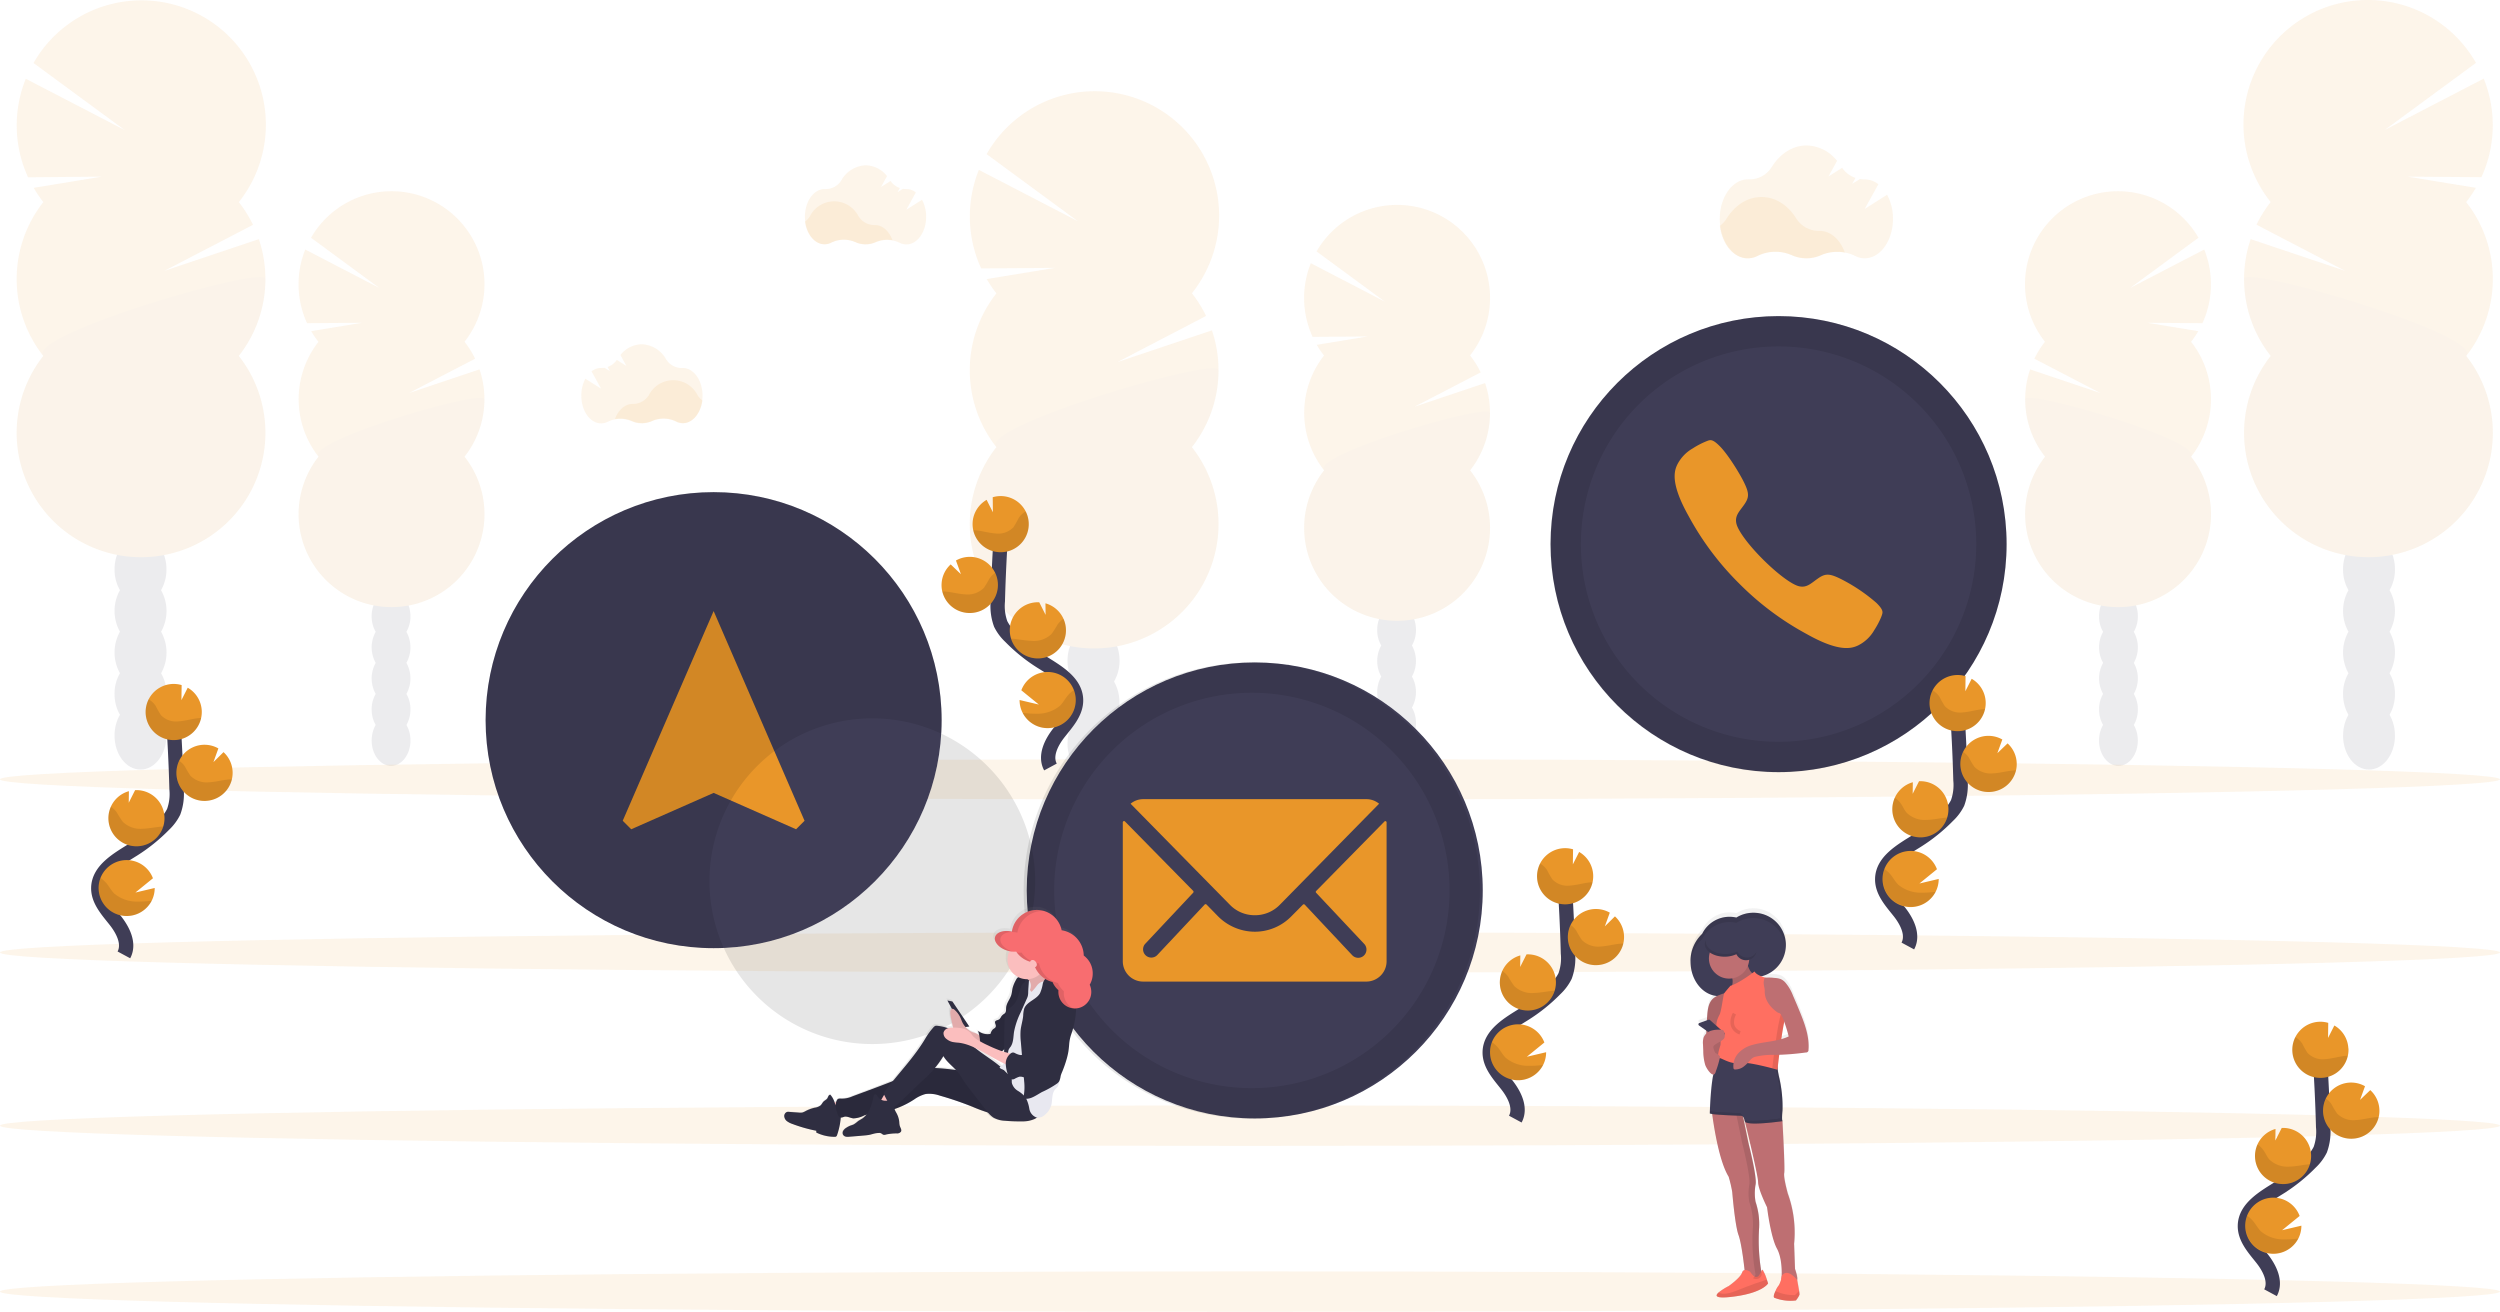 <svg xmlns="http://www.w3.org/2000/svg" xmlns:xlink="http://www.w3.org/1999/xlink" width="698.461" height="366.5" viewBox="0 0 698.461 366.5">
  <defs>
    <linearGradient id="linear-gradient" x1="0.5" y1="1" x2="0.5" gradientUnits="objectBoundingBox">
      <stop offset="0" stop-color="gray" stop-opacity="0.251"/>
      <stop offset="0.54" stop-color="gray" stop-opacity="0.122"/>
      <stop offset="1" stop-color="gray" stop-opacity="0.102"/>
    </linearGradient>
    <linearGradient id="linear-gradient-2" x1="0.5" y1="1" x2="0.5" y2="-0.001" xlink:href="#linear-gradient"/>
  </defs>
  <g id="Group_31" data-name="Group 31" transform="translate(0 0.359)">
    <g id="Group_23" data-name="Group 23" transform="translate(270.94 25.132)" opacity="0.1">
      <ellipse id="Ellipse_88" data-name="Ellipse 88" cx="7.252" cy="9.495" rx="7.252" ry="9.495" transform="translate(27.334 196.014)" fill="#3f3d56"/>
      <path id="Path_372" data-name="Path 372" d="M533.019,452.291a11.471,11.471,0,0,0,1.517-5.806c0-5.245-3.25-9.5-7.259-9.5S520,441.253,520,446.5a11.471,11.471,0,0,0,1.517,5.806,11.86,11.86,0,0,0,0,11.6,11.86,11.86,0,0,0,0,11.6A11.432,11.432,0,0,0,520,481.319c0,5.238,3.25,9.5,7.252,9.5s7.259-4.257,7.259-9.5a11.433,11.433,0,0,0-1.517-5.806,11.86,11.86,0,0,0,0-11.6,11.86,11.86,0,0,0,0-11.6Z" transform="translate(-492.692 -287.408)" fill="#3f3d56"/>
      <ellipse id="Ellipse_89" data-name="Ellipse 89" cx="7.252" cy="9.495" rx="7.252" ry="9.495" transform="translate(27.334 137.99)" fill="#3f3d56"/>
      <ellipse id="Ellipse_90" data-name="Ellipse 90" cx="7.252" cy="9.495" rx="7.252" ry="9.495" transform="translate(27.334 126.385)" fill="#3f3d56"/>
      <path id="Path_373" data-name="Path 373" d="M484.587,258.727a33.822,33.822,0,0,1-2.7-3.977l19.055-3.129-20.61.153a34.808,34.808,0,0,1-.637-27.531l27.652,14.345L481.853,219.84a34.751,34.751,0,1,1,57.355,38.874,34.753,34.753,0,0,1,3.964,6.335l-24.746,12.886,26.377-8.852a34.751,34.751,0,0,1-5.6,32.629,34.745,34.745,0,1,1-54.615,0,34.745,34.745,0,0,1,0-42.966Z" transform="translate(-477.149 -202.271)" fill="#e99629"/>
      <path id="Path_374" data-name="Path 374" d="M546.639,324.279a34.585,34.585,0,0,1-7.437,21.483,34.745,34.745,0,1,1-54.615,0C479.928,339.847,546.639,320.378,546.639,324.279Z" transform="translate(-477.149 -246.34)" opacity="0.1"/>
    </g>
    <g id="Group_24" data-name="Group 24" transform="translate(364.347 56.889)" opacity="0.1">
      <ellipse id="Ellipse_91" data-name="Ellipse 91" cx="5.423" cy="7.093" rx="5.423" ry="7.093" transform="translate(20.425 146.356)" fill="#3f3d56"/>
      <path id="Path_375" data-name="Path 375" d="M665.472,438.753a8.559,8.559,0,0,0,1.128-4.333c0-3.919-2.428-7.1-5.417-7.1s-5.423,3.186-5.423,7.1a8.5,8.5,0,0,0,1.134,4.333,8.859,8.859,0,0,0,0,8.673,8.858,8.858,0,0,0,0,8.673,8.5,8.5,0,0,0-1.134,4.333c0,3.919,2.428,7.1,5.423,7.1s5.417-3.186,5.417-7.1a8.559,8.559,0,0,0-1.128-4.334,8.922,8.922,0,0,0,0-8.673,8.922,8.922,0,0,0,0-8.673Z" transform="translate(-635.341 -315.657)" fill="#3f3d56"/>
      <ellipse id="Ellipse_92" data-name="Ellipse 92" cx="5.423" cy="7.093" rx="5.423" ry="7.093" transform="translate(20.425 102.996)" fill="#3f3d56"/>
      <ellipse id="Ellipse_93" data-name="Ellipse 93" cx="5.423" cy="7.093" rx="5.423" ry="7.093" transform="translate(20.425 94.322)" fill="#3f3d56"/>
      <path id="Path_376" data-name="Path 376" d="M629.277,294.168a24.856,24.856,0,0,1-2.02-2.97L641.5,288.86l-15.4.115a26.026,26.026,0,0,1-.5-20.578l20.667,10.725L627.206,265.1a25.969,25.969,0,1,1,42.883,29.06,26.261,26.261,0,0,1,2.963,4.735l-18.481,9.6,19.711-6.615a25.976,25.976,0,0,1-4.187,24.382,25.963,25.963,0,1,1-40.786,0,25.963,25.963,0,0,1,0-32.106Z" transform="translate(-623.72 -252.103)" fill="#e99629"/>
      <path id="Path_377" data-name="Path 377" d="M675.653,343.082a25.854,25.854,0,0,1-5.557,16.053,25.963,25.963,0,1,1-40.786,0C625.817,354.719,675.653,340.17,675.653,343.082Z" transform="translate(-623.727 -284.964)" opacity="0.1"/>
    </g>
    <g id="Group_25" data-name="Group 25" transform="translate(626.793 -0.359)" opacity="0.1">
      <ellipse id="Ellipse_94" data-name="Ellipse 94" cx="7.252" cy="9.495" rx="7.252" ry="9.495" transform="translate(27.823 196.014)" fill="#3f3d56"/>
      <path id="Path_378" data-name="Path 378" d="M1080.706,412.291a11.472,11.472,0,0,1-1.517-5.806c0-5.245,3.25-9.5,7.259-9.5s7.252,4.251,7.252,9.5a11.471,11.471,0,0,1-1.517,5.806,11.86,11.86,0,0,1,0,11.6,11.86,11.86,0,0,1,0,11.6,11.433,11.433,0,0,1,1.517,5.806c0,5.238-3.25,9.5-7.252,9.5s-7.259-4.257-7.259-9.5a11.431,11.431,0,0,1,1.517-5.806,11.86,11.86,0,0,1,0-11.6A11.86,11.86,0,0,1,1080.706,412.291Z" transform="translate(-1051.373 -247.408)" fill="#3f3d56"/>
      <ellipse id="Ellipse_95" data-name="Ellipse 95" cx="7.252" cy="9.495" rx="7.252" ry="9.495" transform="translate(27.823 137.99)" fill="#3f3d56"/>
      <ellipse id="Ellipse_96" data-name="Ellipse 96" cx="7.252" cy="9.495" rx="7.252" ry="9.495" transform="translate(27.823 126.385)" fill="#3f3d56"/>
      <path id="Path_379" data-name="Path 379" d="M1097.765,218.727a33.816,33.816,0,0,0,2.7-3.977l-19.055-3.129,20.61.153a34.808,34.808,0,0,0,.637-27.531l-27.652,14.345L1100.5,179.84a34.751,34.751,0,1,0-57.355,38.874,34.762,34.762,0,0,0-3.964,6.335l24.746,12.886-26.377-8.852a34.751,34.751,0,0,0,5.6,32.629,34.745,34.745,0,1,0,54.615,0,34.744,34.744,0,0,0,0-42.966Z" transform="translate(-1035.541 -162.271)" fill="#e99629"/>
      <path id="Path_380" data-name="Path 380" d="M1035.81,284.279a34.586,34.586,0,0,0,7.437,21.483,34.745,34.745,0,1,0,54.615,0C1102.52,299.847,1035.81,280.378,1035.81,284.279Z" transform="translate(-1035.638 -206.34)" opacity="0.1"/>
    </g>
    <g id="Group_26" data-name="Group 26" transform="translate(565.751 53.066)" opacity="0.1">
      <ellipse id="Ellipse_97" data-name="Ellipse 97" cx="5.423" cy="7.093" rx="5.423" ry="7.093" transform="translate(20.682 146.356)" fill="#3f3d56"/>
      <path id="Path_381" data-name="Path 381" d="M973.358,432.753a8.559,8.559,0,0,1-1.128-4.334c0-3.919,2.428-7.1,5.417-7.1s5.423,3.186,5.423,7.1a8.5,8.5,0,0,1-1.134,4.334,8.858,8.858,0,0,1,0,8.673,8.858,8.858,0,0,1,0,8.673,8.5,8.5,0,0,1,1.134,4.334c0,3.919-2.428,7.1-5.423,7.1s-5.417-3.186-5.417-7.1a8.559,8.559,0,0,1,1.128-4.334,8.922,8.922,0,0,1,0-8.673A8.922,8.922,0,0,1,973.358,432.753Z" transform="translate(-951.535 -309.657)" fill="#3f3d56"/>
      <ellipse id="Ellipse_98" data-name="Ellipse 98" cx="5.423" cy="7.093" rx="5.423" ry="7.093" transform="translate(20.682 102.996)" fill="#3f3d56"/>
      <ellipse id="Ellipse_99" data-name="Ellipse 99" cx="5.423" cy="7.093" rx="5.423" ry="7.093" transform="translate(20.682 94.322)" fill="#3f3d56"/>
      <path id="Path_382" data-name="Path 382" d="M986.153,288.168a24.839,24.839,0,0,0,2.02-2.97l-14.243-2.339,15.4.115a26.026,26.026,0,0,0,.5-20.578l-20.667,10.725,19.061-14.02a25.969,25.969,0,1,0-42.883,29.06,26.257,26.257,0,0,0-2.963,4.735l18.481,9.6-19.673-6.609a25.976,25.976,0,0,0,4.187,24.382,25.963,25.963,0,1,0,40.786,0,25.963,25.963,0,0,0,0-32.106Z" transform="translate(-939.756 -246.103)" fill="#e99629"/>
      <path id="Path_383" data-name="Path 383" d="M939.793,337.082a25.855,25.855,0,0,0,5.557,16.053,25.963,25.963,0,1,0,40.786,0C989.628,348.719,939.793,334.17,939.793,337.082Z" transform="translate(-939.765 -278.964)" opacity="0.1"/>
    </g>
    <g id="Group_27" data-name="Group 27" transform="translate(4.658 -0.252)" opacity="0.1">
      <ellipse id="Ellipse_100" data-name="Ellipse 100" cx="7.252" cy="9.495" rx="7.252" ry="9.495" transform="translate(27.34 195.908)" fill="#3f3d56"/>
      <path id="Path_384" data-name="Path 384" d="M115.2,412.291a11.471,11.471,0,0,0,1.517-5.806c0-5.245-3.25-9.5-7.252-9.5s-7.252,4.251-7.252,9.5a11.471,11.471,0,0,0,1.51,5.806,11.9,11.9,0,0,0,0,11.6,11.9,11.9,0,0,0,0,11.6,11.427,11.427,0,0,0-1.51,5.806c0,5.238,3.244,9.5,7.252,9.5s7.271-4.244,7.271-9.483a11.433,11.433,0,0,0-1.517-5.806,11.86,11.86,0,0,0,0-11.6,11.86,11.86,0,0,0,0-11.6Z" transform="translate(-74.87 -247.515)" fill="#3f3d56"/>
      <ellipse id="Ellipse_101" data-name="Ellipse 101" cx="7.252" cy="9.495" rx="7.252" ry="9.495" transform="translate(27.34 137.883)" fill="#3f3d56"/>
      <ellipse id="Ellipse_102" data-name="Ellipse 102" cx="7.252" cy="9.495" rx="7.252" ry="9.495" transform="translate(27.34 126.278)" fill="#3f3d56"/>
      <path id="Path_385" data-name="Path 385" d="M66.76,218.788a34.621,34.621,0,0,1-2.7-3.977l19.061-3.129-20.629.185a34.808,34.808,0,0,1-.637-27.531L89.51,198.682,64.019,179.933a34.745,34.745,0,1,1,57.355,38.874,34.757,34.757,0,0,1,3.964,6.335L100.586,238l26.383-8.852a34.789,34.789,0,0,1-5.608,32.629,34.745,34.745,0,1,1-54.615,0,34.745,34.745,0,0,1,0-42.966Z" transform="translate(-59.309 -162.439)" fill="#e99629"/>
      <path id="Path_386" data-name="Path 386" d="M128.8,284.279a34.585,34.585,0,0,1-7.437,21.483,34.745,34.745,0,1,1-54.615,0C62.088,299.847,128.8,280.378,128.8,284.279Z" transform="translate(-59.309 -206.446)" opacity="0.1"/>
    </g>
    <g id="Group_28" data-name="Group 28" transform="translate(83.408 53.066)" opacity="0.1">
      <ellipse id="Ellipse_103" data-name="Ellipse 103" cx="5.423" cy="7.093" rx="5.423" ry="7.093" transform="translate(20.425 146.356)" fill="#3f3d56"/>
      <path id="Path_387" data-name="Path 387" d="M224.642,432.753a8.559,8.559,0,0,0,1.128-4.334c0-3.919-2.422-7.1-5.417-7.1s-5.423,3.186-5.423,7.1a8.559,8.559,0,0,0,1.134,4.334,8.858,8.858,0,0,0,0,8.673,8.858,8.858,0,0,0,0,8.673,8.559,8.559,0,0,0-1.134,4.334c0,3.919,2.428,7.1,5.423,7.1s5.417-3.186,5.417-7.1a8.559,8.559,0,0,0-1.128-4.333,8.922,8.922,0,0,0,0-8.673,8.922,8.922,0,0,0,0-8.673Z" transform="translate(-194.505 -309.657)" fill="#3f3d56"/>
      <ellipse id="Ellipse_104" data-name="Ellipse 104" cx="5.423" cy="7.093" rx="5.423" ry="7.093" transform="translate(20.425 102.996)" fill="#3f3d56"/>
      <ellipse id="Ellipse_105" data-name="Ellipse 105" cx="5.423" cy="7.093" rx="5.423" ry="7.093" transform="translate(20.425 94.322)" fill="#3f3d56"/>
      <path id="Path_388" data-name="Path 388" d="M188.437,288.168a25.623,25.623,0,0,1-2.02-2.97l14.243-2.339-15.4.115a26.027,26.027,0,0,1-.5-20.578l20.667,10.725L186.366,259.1a25.969,25.969,0,1,1,42.883,29.06,25.568,25.568,0,0,1,2.963,4.735l-18.481,9.6,19.711-6.615a25.976,25.976,0,0,1-4.187,24.382,25.963,25.963,0,1,1-40.786,0,25.963,25.963,0,0,1,0-32.106Z" transform="translate(-182.88 -246.103)" fill="#e99629"/>
      <path id="Path_389" data-name="Path 389" d="M234.813,337.082a25.855,25.855,0,0,1-5.557,16.053,25.963,25.963,0,1,1-40.786,0C184.965,348.719,234.813,334.17,234.813,337.082Z" transform="translate(-182.887 -278.964)" opacity="0.1"/>
    </g>
    <ellipse id="Ellipse_106" data-name="Ellipse 106" cx="349.23" cy="5.646" rx="349.23" ry="5.646" transform="translate(0 308.486)" fill="#e99629" opacity="0.1"/>
    <ellipse id="Ellipse_107" data-name="Ellipse 107" cx="349.23" cy="5.646" rx="349.23" ry="5.646" transform="translate(0 354.849)" fill="#e99629" opacity="0.1"/>
    <ellipse id="Ellipse_108" data-name="Ellipse 108" cx="349.23" cy="5.646" rx="349.23" ry="5.646" transform="translate(0 211.728)" fill="#e99629" opacity="0.1"/>
    <ellipse id="Ellipse_109" data-name="Ellipse 109" cx="349.23" cy="5.646" rx="349.23" ry="5.646" transform="translate(0 260.104)" fill="#e99629" opacity="0.1"/>
    <path id="Path_390" data-name="Path 390" d="M840.9,264.164a11.662,11.662,0,0,0-6.755.739,9.973,9.973,0,0,1-8.119,0,11.4,11.4,0,0,0-9.559.185,5.888,5.888,0,0,1-2.747.688c-3.875,0-7.093-3.9-7.762-9.043a7.569,7.569,0,0,0,1.912-2.084c2.269-3.658,5.78-6.01,9.731-6.01s7.418,2.32,9.687,5.939a7.443,7.443,0,0,0,6.43,3.531h.1C836.938,258.078,839.609,260.551,840.9,264.164Z" transform="translate(-325.475 -193.958)" fill="#e99629" opacity="0.1"/>
    <path id="Path_391" data-name="Path 391" d="M852.691,239.819l-6.258,3.964,3.824-6.908a6.182,6.182,0,0,0-3.786-1.345h-.1a7.233,7.233,0,0,1-1.275-.1l-2.154,1.345.911-1.657a7.513,7.513,0,0,1-3.715-2.817l-3.824,2.409,2.4-4.359a11.1,11.1,0,0,0-8.5-4.3c-3.951,0-7.463,2.345-9.738,6a7.271,7.271,0,0,1-6.43,3.467h-.21c-4.359,0-7.89,4.939-7.89,11.031s3.531,11.038,7.89,11.038a5.984,5.984,0,0,0,2.747-.688,11.382,11.382,0,0,1,9.559-.191,9.91,9.91,0,0,0,8.119,0,11.42,11.42,0,0,1,9.47.185,5.927,5.927,0,0,0,2.715.675c4.359,0,7.89-4.945,7.89-11.038A13.975,13.975,0,0,0,852.691,239.819Z" transform="translate(-325.468 -185.767)" fill="#e99629" opacity="0.1"/>
    <path id="Path_392" data-name="Path 392" d="M429.346,261.406a8.183,8.183,0,0,0-4.735.516,6.959,6.959,0,0,1-5.678,0,7.953,7.953,0,0,0-6.685.134,4.219,4.219,0,0,1-1.912.478c-2.708,0-4.964-2.728-5.436-6.328a5.3,5.3,0,0,0,1.357-1.459,7.615,7.615,0,0,1,13.593-.051,5.219,5.219,0,0,0,4.506,2.473h.07C426.568,257.155,428.435,258.888,429.346,261.406Z" transform="translate(-180.003 -194.647)" fill="#e99629" opacity="0.1"/>
    <path id="Path_393" data-name="Path 393" d="M437.592,244.376l-4.378,2.779,2.657-4.837a4.3,4.3,0,0,0-2.645-.943h-.076a4.776,4.776,0,0,1-.9-.07l-1.485.943.637-1.16a5.289,5.289,0,0,1-2.6-1.969L426.14,240.8l1.682-3.046a7.781,7.781,0,0,0-5.952-3.014,8.151,8.151,0,0,0-6.813,4.206,5.1,5.1,0,0,1-4.506,2.428h-.147c-3.053,0-5.525,3.454-5.525,7.724s2.473,7.724,5.525,7.724a4.142,4.142,0,0,0,1.912-.484A7.966,7.966,0,0,1,419,256.21a6.845,6.845,0,0,0,5.685.038,7.992,7.992,0,0,1,6.628.127,4.13,4.13,0,0,0,1.912.472c3.046,0,5.519-3.46,5.519-7.724A9.77,9.77,0,0,0,437.592,244.376Z" transform="translate(-179.996 -188.916)" fill="#e99629" opacity="0.1"/>
    <path id="Path_394" data-name="Path 394" d="M321.59,339.816a8.17,8.17,0,0,1,4.729.516,6.972,6.972,0,0,0,5.685,0,7.979,7.979,0,0,1,6.685.127,4.123,4.123,0,0,0,1.912.484c2.708,0,4.964-2.734,5.43-6.335a5.194,5.194,0,0,1-1.351-1.459,7.623,7.623,0,0,0-13.6-.045,5.22,5.22,0,0,1-4.5,2.473h-.07C324.362,335.59,322.489,337.318,321.59,339.816Z" transform="translate(-149.785 -223.087)" fill="#e99629" opacity="0.1"/>
    <path id="Path_395" data-name="Path 395" d="M307.987,322.819l4.384,2.779-2.664-4.831a4.327,4.327,0,0,1,2.651-.95h.07a5.429,5.429,0,0,0,.911-.064l1.485.937-.637-1.153a5.283,5.283,0,0,0,2.594-1.969l2.657,1.682-1.657-3.053a7.775,7.775,0,0,1,5.952-3.008,8.16,8.16,0,0,1,6.813,4.206,5.1,5.1,0,0,0,4.5,2.428h.153c3.046,0,5.519,3.46,5.519,7.724s-2.473,7.724-5.519,7.724a4.136,4.136,0,0,1-1.912-.478,7.953,7.953,0,0,0-6.685-.134,6.921,6.921,0,0,1-2.855.637,7.01,7.01,0,0,1-2.83-.6,7.979,7.979,0,0,0-6.621.127,4.13,4.13,0,0,1-1.912.472c-3.053,0-5.525-3.454-5.525-7.724A9.84,9.84,0,0,1,307.987,322.819Z" transform="translate(-144.441 -217.371)" fill="#e99629" opacity="0.1"/>
    <path id="Path_396" data-name="Path 396" d="M712.24,614.268c1.663-3.084-.223-6.857-2.39-9.6s-4.818-5.608-4.76-9.107c.083-5.028,5.423-8,9.687-10.668a47.35,47.35,0,0,0,8.7-7.01,12.826,12.826,0,0,0,2.67-3.582,14.485,14.485,0,0,0,.8-6.373q-.274-10.764-1.064-21.515" transform="translate(-288.887 -301.964)" fill="none" stroke="#3f3d56" stroke-miterlimit="10" stroke-width="4"/>
    <path id="Path_397" data-name="Path 397" d="M741.525,541.591a7.845,7.845,0,0,0-3.919-6.43l-1.759,3.473.057-4.206a7.845,7.845,0,1,0,5.621,7.163Z" transform="translate(-296.415 -297.502)" fill="#e99629"/>
    <path id="Path_398" data-name="Path 398" d="M720.054,622.7a7.845,7.845,0,0,1-14.81-3.186,7.646,7.646,0,0,1,.51-3.186,7.851,7.851,0,0,1,14.657.083l-4.9,3.989,5.391-1.275A7.8,7.8,0,0,1,720.054,622.7Z" transform="translate(-288.939 -325.513)" fill="#e99629"/>
    <path id="Path_399" data-name="Path 399" d="M717.734,596.342a7.845,7.845,0,0,1-2.485-15.39l-.045,3.231,1.778-3.518h0a7.847,7.847,0,0,1,.733,15.677Z" transform="translate(-290.494 -314.386)" fill="#e99629"/>
    <path id="Path_400" data-name="Path 400" d="M747.6,576.456a7.845,7.845,0,1,1,3.467-14.657l-1.383,3.824,2.823-2.791a7.845,7.845,0,0,1-4.932,13.619Z" transform="translate(-301.316 -307.175)" fill="#e99629"/>
    <path id="Path_401" data-name="Path 401" d="M740.46,546.13c-1.81.2-3.569.758-5.391.873a5.833,5.833,0,0,1-4.958-1.733,25.149,25.149,0,0,1-1.453-2.549,5.583,5.583,0,0,0-1.976-1.861,7.845,7.845,0,1,0,14.657,5.213C741.052,546.079,740.753,546.1,740.46,546.13Z" transform="translate(-296.408 -299.951)" opacity="0.1"/>
    <path id="Path_402" data-name="Path 402" d="M747.624,579.011a7.845,7.845,0,0,1-7.463-11.191,5.806,5.806,0,0,1,1.574,1.58,26.593,26.593,0,0,0,1.555,2.594,6.4,6.4,0,0,0,5.207,1.816c1.893-.1,3.722-.637,5.608-.8.261,0,.523-.038.79-.045a7.845,7.845,0,0,1-7.271,6.041Z" transform="translate(-301.335 -309.73)" opacity="0.1"/>
    <path id="Path_403" data-name="Path 403" d="M717.736,598.984a7.845,7.845,0,0,1-7.526-11.044,6.372,6.372,0,0,1,1.663,1.593,26.284,26.284,0,0,0,1.7,2.645,7.1,7.1,0,0,0,5.551,1.912c2-.083,3.824-.516,5.736-.637A7.858,7.858,0,0,1,717.736,598.984Z" transform="translate(-290.496 -317.028)" opacity="0.1"/>
    <path id="Path_404" data-name="Path 404" d="M720.054,625.543a7.845,7.845,0,0,1-14.81-3.186,7.646,7.646,0,0,1,.51-3.186,7.831,7.831,0,0,1,1.721,1.536c.746.9,1.236,1.912,2.1,2.785a9.8,9.8,0,0,0,6.494,2.281,32.953,32.953,0,0,0,3.983-.229Z" transform="translate(-288.939 -328.355)" opacity="0.1"/>
    <path id="Path_405" data-name="Path 405" d="M102.24,542.268c1.663-3.084-.223-6.857-2.39-9.6s-4.818-5.621-4.76-9.107c.083-5.028,5.423-8,9.687-10.668a47.354,47.354,0,0,0,8.7-7.01,12.829,12.829,0,0,0,2.67-3.582,14.485,14.485,0,0,0,.8-6.373q-.28-10.764-1.064-21.515" transform="translate(-67.629 -275.848)" fill="none" stroke="#3f3d56" stroke-miterlimit="10" stroke-width="4"/>
    <path id="Path_406" data-name="Path 406" d="M131.525,469.591a7.845,7.845,0,0,0-3.919-6.43l-1.759,3.473.057-4.206a7.845,7.845,0,1,0,5.621,7.163Z" transform="translate(-75.157 -271.386)" fill="#e99629"/>
    <path id="Path_407" data-name="Path 407" d="M110.054,550.7a7.845,7.845,0,0,1-14.81-3.186,7.648,7.648,0,0,1,.51-3.186,7.851,7.851,0,0,1,14.657.083l-4.9,3.989,5.391-1.275a7.8,7.8,0,0,1-.848,3.575Z" transform="translate(-67.681 -299.397)" fill="#e99629"/>
    <path id="Path_408" data-name="Path 408" d="M107.734,524.342a7.845,7.845,0,0,1-2.485-15.39l-.045,3.231,1.778-3.518h0a7.847,7.847,0,1,1,.733,15.677Z" transform="translate(-69.236 -288.27)" fill="#e99629"/>
    <path id="Path_409" data-name="Path 409" d="M137.6,504.456a7.845,7.845,0,1,1,3.467-14.657l-1.383,3.824,2.823-2.791a7.845,7.845,0,0,1-4.933,13.619Z" transform="translate(-80.058 -281.059)" fill="#e99629"/>
    <path id="Path_410" data-name="Path 410" d="M130.46,474.13c-1.81.2-3.569.758-5.391.873a5.833,5.833,0,0,1-4.958-1.733,25.161,25.161,0,0,1-1.453-2.549,5.583,5.583,0,0,0-1.976-1.861,7.845,7.845,0,1,0,14.658,5.213C131.052,474.079,130.753,474.1,130.46,474.13Z" transform="translate(-75.15 -273.835)" opacity="0.1"/>
    <path id="Path_411" data-name="Path 411" d="M137.624,507.011a7.845,7.845,0,0,1-7.463-11.191,5.805,5.805,0,0,1,1.574,1.58,26.586,26.586,0,0,0,1.555,2.594,6.4,6.4,0,0,0,5.207,1.816c1.893-.1,3.722-.637,5.608-.8.261,0,.523-.038.79-.045A7.845,7.845,0,0,1,137.624,507.011Z" transform="translate(-80.077 -283.614)" opacity="0.1"/>
    <path id="Path_412" data-name="Path 412" d="M107.736,526.984a7.845,7.845,0,0,1-7.526-11.044,6.372,6.372,0,0,1,1.663,1.593,26.279,26.279,0,0,0,1.7,2.645,7.1,7.1,0,0,0,5.551,1.912c2-.083,3.824-.516,5.736-.637A7.858,7.858,0,0,1,107.736,526.984Z" transform="translate(-69.238 -290.912)" opacity="0.1"/>
    <path id="Path_413" data-name="Path 413" d="M110.054,553.543a7.845,7.845,0,0,1-14.81-3.186,7.648,7.648,0,0,1,.51-3.186,7.833,7.833,0,0,1,1.721,1.536c.746.9,1.236,1.912,2.1,2.785a9.8,9.8,0,0,0,6.494,2.281,32.953,32.953,0,0,0,3.983-.229Z" transform="translate(-67.681 -302.24)" opacity="0.1"/>
    <path id="Path_414" data-name="Path 414" d="M504.137,459.905c-1.663-3.078.223-6.851,2.4-9.6s4.811-5.608,4.754-9.107c-.076-5.035-5.417-8-9.687-10.668a47.16,47.16,0,0,1-8.693-7.01,12.606,12.606,0,0,1-2.677-3.575,14.686,14.686,0,0,1-.8-6.373q.287-10.764,1.064-21.515" transform="translate(-210.656 -245.979)" fill="none" stroke="#3f3d56" stroke-miterlimit="10" stroke-width="4"/>
    <path id="Path_415" data-name="Path 415" d="M478.385,387.231a7.839,7.839,0,0,1,3.913-6.43l1.759,3.473-.051-4.206a8.044,8.044,0,0,1,2.581-.312,7.845,7.845,0,1,1-8.2,7.475Z" transform="translate(-206.655 -241.513)" fill="#e99629"/>
    <path id="Path_416" data-name="Path 416" d="M499.847,468.3a7.845,7.845,0,1,0-.376-6.315l4.9,3.989L498.98,464.7A7.8,7.8,0,0,0,499.847,468.3Z" transform="translate(-214.128 -269.488)" fill="#e99629"/>
    <path id="Path_417" data-name="Path 417" d="M502.164,441.982a7.845,7.845,0,0,0,2.492-15.39l.038,3.231-1.778-3.518h0a7.845,7.845,0,0,0-8.221,7.45,7.748,7.748,0,0,0,.338,2.677,7.838,7.838,0,0,0,7.131,5.551Z" transform="translate(-212.57 -258.396)" fill="#e99629"/>
    <path id="Path_418" data-name="Path 418" d="M472.272,422.076a7.845,7.845,0,1,0-3.473-14.658l1.389,3.824-2.855-2.734a7.781,7.781,0,0,0-2.549,5.417,7.589,7.589,0,0,0,.2,2.16,7.839,7.839,0,0,0,7.291,5.99Z" transform="translate(-201.721 -251.178)" fill="#e99629"/>
    <path id="Path_419" data-name="Path 419" d="M479.549,391.77c1.81.2,3.569.758,5.385.873a5.86,5.86,0,0,0,4.964-1.733,25.112,25.112,0,0,0,1.447-2.549,5.6,5.6,0,0,1,1.982-1.861,7.845,7.845,0,1,1-14.658,5.207C478.957,391.713,479.25,391.738,479.549,391.77Z" transform="translate(-206.761 -243.962)" opacity="0.1"/>
    <path id="Path_420" data-name="Path 420" d="M472.4,424.631a7.851,7.851,0,0,0,7.463-11.191,5.831,5.831,0,0,0-1.58,1.581,26.579,26.579,0,0,1-1.555,2.594,6.379,6.379,0,0,1-5.2,1.816c-1.893-.1-3.722-.637-5.608-.8-.261,0-.529-.038-.79-.045A7.839,7.839,0,0,0,472.4,424.631Z" transform="translate(-201.85 -253.733)" opacity="0.1"/>
    <path id="Path_421" data-name="Path 421" d="M502.365,444.624a7.839,7.839,0,0,0,7.526-11.044,6.264,6.264,0,0,0-1.657,1.593,26.269,26.269,0,0,1-1.7,2.645,7.118,7.118,0,0,1-5.557,1.912c-2.007-.083-3.824-.516-5.736-.637A7.839,7.839,0,0,0,502.365,444.624Z" transform="translate(-212.771 -261.039)" opacity="0.1"/>
    <path id="Path_422" data-name="Path 422" d="M500.34,471.183a7.845,7.845,0,0,0,14.307-6.373,7.534,7.534,0,0,0-1.721,1.536c-.746.9-1.275,1.912-2.1,2.785a9.82,9.82,0,0,1-6.5,2.281,34.384,34.384,0,0,1-3.983-.229Z" transform="translate(-214.621 -272.366)" opacity="0.1"/>
    <circle id="Ellipse_110" data-name="Ellipse 110" cx="63.703" cy="63.703" r="63.703" transform="translate(433.205 87.955)" fill="#3f3d56"/>
    <path id="Path_423" data-name="Path 423" d="M842.55,400.713a48.27,48.27,0,0,0-10.2-6.813c-3.053-1.466-4.174-1.44-6.335.121-1.8,1.275-2.963,2.5-5.028,2.052s-6.156-3.537-10.114-7.482-7.029-8.011-7.469-10.107.771-3.237,2.058-5.035c1.555-2.16,1.6-3.282.121-6.335-1.275-2.645-4.582-7.966-6.819-10.2s-2.721-1.74-3.945-1.275a22.811,22.811,0,0,0-3.613,1.912,10.9,10.9,0,0,0-4.334,4.582C786,364,785.017,367.453,790.1,376.5a80.1,80.1,0,0,0,14.084,18.781h0a80.22,80.22,0,0,0,18.844,14.109c9.037,5.1,12.5,4.085,14.358,3.218a10.7,10.7,0,0,0,4.576-4.333,22.507,22.507,0,0,0,1.912-3.613C844.29,403.434,844.787,402.937,842.55,400.713Z" transform="translate(-318.297 -232.626)" fill="#e99629"/>
    <path id="Path_424" data-name="Path 424" d="M795.44,300.86a63.728,63.728,0,1,0,63.7,63.707A63.728,63.728,0,0,0,795.44,300.86Zm0,118.93a55.233,55.233,0,1,1,55.233-55.233A55.233,55.233,0,0,1,795.44,419.79Z" transform="translate(-298.532 -212.899)" opacity="0.1"/>
    <circle id="Ellipse_111" data-name="Ellipse 111" cx="63.703" cy="63.703" r="63.703" transform="translate(286.853 184.713)" fill="#3f3d56"/>
    <path id="Path_425" data-name="Path 425" d="M617.33,522.363l-19.074,19.405a.344.344,0,0,0,0,.5L611.639,556.5a2.3,2.3,0,1,1-3.257,3.256l-13.313-14.18a.363.363,0,0,0-.51,0l-3.244,3.276a14.256,14.256,0,0,1-10.2,4.289,14.568,14.568,0,0,1-10.375-4.41l-3.116-3.186a.363.363,0,0,0-.51,0l-13.281,14.148a2.3,2.3,0,1,1-3.256-3.257l13.332-14.2a.382.382,0,0,0,0-.5l-19.074-19.405a.351.351,0,0,0-.6.248v38.83a5.685,5.685,0,0,0,5.665,5.665h62.371a5.684,5.684,0,0,0,5.665-5.666v-38.8a.351.351,0,0,0-.612-.249Z" transform="translate(-230.544 -293.193)" fill="#e99629"/>
    <path id="Path_426" data-name="Path 426" d="M582.337,545.049a9.648,9.648,0,0,0,6.959-2.868L617.076,513.9a5.544,5.544,0,0,0-3.505-1.275H551.155a5.506,5.506,0,0,0-3.505,1.275l27.785,28.276A9.61,9.61,0,0,0,582.337,545.049Z" transform="translate(-231.781 -289.711)" fill="#e99629"/>
    <path id="Path_427" data-name="Path 427" d="M564.53,452.69a63.728,63.728,0,1,0,63.7,63.707A63.728,63.728,0,0,0,564.53,452.69Zm0,118.93a55.233,55.233,0,1,1,55.233-55.233A55.233,55.233,0,0,1,564.53,571.62Z" transform="translate(-214.777 -267.97)" opacity="0.1"/>
    <circle id="Ellipse_112" data-name="Ellipse 112" cx="63.703" cy="63.703" r="63.703" transform="translate(135.671 137.14)" fill="#3f3d56"/>
    <path id="Path_428" data-name="Path 428" d="M350.4,430.16,325,488.752l2.371,2.371L350.4,480.964l23.031,10.158,2.371-2.371Z" transform="translate(-151.022 -259.798)" fill="#e99629"/>
    <path id="Path_429" data-name="Path 429" d="M328.56,378a63.691,63.691,0,1,0,.011,0Zm0,118.93a45.5,45.5,0,1,1,.006.026Z" transform="translate(-129.186 -240.879)" opacity="0.1"/>
    <path id="Path_430" data-name="Path 430" d="M823.616,588.131q-.867-2.116-1.778-4.219a12.524,12.524,0,0,0-2.173-3.754,3.977,3.977,0,0,0-1.275-.956,5.437,5.437,0,0,0-1.663-.331,13.278,13.278,0,0,0-2.613-.07c-.338-.1-.72-.236-1.1-.389a9.1,9.1,0,0,0,6.781-8.444c0-.127,0-.261,0-.389a9.081,9.081,0,0,0-9.043-9.12,8.922,8.922,0,0,0-4.748,1.357,8.52,8.52,0,0,0-9.559,4.607,10.535,10.535,0,0,0-3.25,7.839c0,.134,0,.274,0,.4.166,4.952,3.365,8.922,7.405,9.323a4.244,4.244,0,0,0-1.173.784c-1.236,1.192-1.44,3.084-1.574,4.805l-.1,1.275-2.141.765a.4.4,0,0,0-.1.695l2.046,1.459v.363a1.594,1.594,0,0,0,.038.414,2.925,2.925,0,0,0-.79,1.128,5.212,5.212,0,0,0-.185,2.065l.076,1.778a13.965,13.965,0,0,0,.542,3.957c.268.79,1.428,2.7,2.262,2.708a82.45,82.45,0,0,0-.975,10.9c-.1.1.172.185.637.261.459,3.518,1.956,13.383,4.614,17.723a37.382,37.382,0,0,1,1,4.308s.758,9.374,1.759,12.159c.854,2.371,1.53,8.221,1.714,9.916a.975.975,0,0,0-.707.727c-.5,1.517-3.766,3.824-3.766,3.824a15.781,15.781,0,0,0-2.817,1.8c-1.026.924-.988,1.759,3.569,1.236,8.794-1.013,10.3-3.824,10.3-3.824s-.14-.472-.351-1.083a11.763,11.763,0,0,0-1.153-2.721c-.128-.121-.255.083-.408.4a54.571,54.571,0,0,1-.6-12.306,19.967,19.967,0,0,0-1.007-7.348,13.912,13.912,0,0,1,0-4.812c.5-2.026-2.008-11.911-2.008-11.911l-1.44-7.278a2.09,2.09,0,0,1,.4.848l.038.147.038.21a.4.4,0,0,0,.1.2c.981,4.079,3.671,15.378,3.671,17.034,0,2.027,2.511,7.093,2.511,7.093s1,8.361,2.759,11.649c1.338,2.5,1.37,6.175,1.306,7.794h0a7.218,7.218,0,0,1-.8,2.587,6.157,6.157,0,0,0-.95,1.651l-.057.121s-.752,1.523-.249,1.778a12.345,12.345,0,0,0,6.029.758s1.007-1.275,1.007-1.772a7.987,7.987,0,0,0-.115-.9c-.185-1.2-.529-3.084-.535-3.1.21-.816-.637-3.084-.637-3.084l-.255-7.093a32.744,32.744,0,0,0-1.759-14.192s-1.275-4.557-1-5.825-.5-14.7-.5-14.7l-.076-.191a14.518,14.518,0,0,1,.076-2.849,37.84,37.84,0,0,0-1.007-9.623,8.348,8.348,0,0,1-.357-2.1c.057-.529.229-2.078.465-4a71.944,71.944,0,0,0,7.405-.637.924.924,0,0,0,.637-.255.892.892,0,0,0,.147-.516C826.458,595.37,825.063,591.661,823.616,588.131Zm-5.054,8.036c.261-1.816.542-3.575.822-4.882l.038.115a35.454,35.454,0,0,1,1.211,4.015A13.656,13.656,0,0,1,818.563,596.167Z" transform="translate(-320.845 -307.06)" fill="url(#linear-gradient)"/>
    <path id="Path_431" data-name="Path 431" d="M802.37,648.4s1.5,13.529,4.76,18.787a36.476,36.476,0,0,1,1,4.257s.752,9.266,1.753,12.019,1.753,10.273,1.753,10.273,3.505,4,4.76.752a52.78,52.78,0,0,1-.752-13.026,19.617,19.617,0,0,0-1-7.265,13.586,13.586,0,0,1,0-4.754c.5-2.008-2.008-11.771-2.008-11.771l-2-9.77Z" transform="translate(-324.173 -338.776)" fill="#be6f72"/>
    <path id="Path_432" data-name="Path 432" d="M818.952,722.768s-1.5,2.753-10.267,3.754c-4.55.516-4.582-.306-3.556-1.224a15.866,15.866,0,0,1,2.8-1.784s3.257-2.25,3.754-3.754,2.256-.249,2.256-.249c2.5,3.754,3.008-1.007,3.505-.5a11.3,11.3,0,0,1,1.153,2.683C818.811,722.3,818.952,722.768,818.952,722.768Z" transform="translate(-324.975 -364.555)" fill="#ff6f61"/>
    <path id="Path_433" data-name="Path 433" d="M818.952,724.317s-1.5,2.753-10.267,3.754c-4.55.516-4.582-.306-3.556-1.224.714.452,2.154.637,5.054-.529,4.174-1.708,7.2-2.7,8.418-3.078C818.811,723.845,818.952,724.317,818.952,724.317Z" transform="translate(-324.975 -366.104)" opacity="0.1"/>
    <path id="Path_434" data-name="Path 434" d="M819.362,681.459a19.618,19.618,0,0,0-1-7.265,13.586,13.586,0,0,1,0-4.754c.5-2.007-2.007-11.771-2.007-11.771l-2-9.77-1.733.1,1.982,9.667s2.5,9.763,2.007,11.771a13.586,13.586,0,0,0,0,4.754,19.045,19.045,0,0,1,1,7.265,52.774,52.774,0,0,0,.752,13.026,2.193,2.193,0,0,1-.727,1.032,1.637,1.637,0,0,0,2.479-1.032A52.78,52.78,0,0,1,819.362,681.459Z" transform="translate(-327.891 -338.776)" opacity="0.1"/>
    <path id="Path_435" data-name="Path 435" d="M810.66,562.42a8.923,8.923,0,0,0-4.729,1.345,8.508,8.508,0,0,0-9.559,4.557,10.375,10.375,0,0,0-3.244,7.749c0,5.328,3.588,9.642,8.011,9.642,3.186,0,5.978-2.269,7.259-5.551a8.792,8.792,0,0,0,2.256.293,9.018,9.018,0,1,0,0-18.035Z" transform="translate(-320.82 -307.771)" fill="#3f3d56"/>
    <path id="Path_436" data-name="Path 436" d="M826.516,650.65l.752,2s.752,13.275.5,14.53,1.007,5.735,1.007,5.735a32.061,32.061,0,0,1,1.753,14.02l.249,7.01s1,2.753.5,3.257-4.276-.446-4.276-.446.5-5.258-1.275-8.514-2.753-11.522-2.753-11.522-2.5-5.009-2.5-7.01-4.008-18.284-4.008-18.284Z" transform="translate(-329.284 -339.774)" fill="#be6f72"/>
    <path id="Path_437" data-name="Path 437" d="M801.569,641.286s.255-9.018,1.275-11.771a18.689,18.689,0,0,0,1.115-4s15.161,2.74,16.416,1.74a21.749,21.749,0,0,0,.5,3.754,36.015,36.015,0,0,1,1,9.521c-.274,3.008,0,3,0,3s-10.273,1.5-10.522,0-1-1.5-1-1.5S801.072,641.758,801.569,641.286Z" transform="translate(-323.875 -330.659)" fill="#3f3d56"/>
    <g id="Group_29" data-name="Group 29" transform="translate(477.694 296.601)" opacity="0.1">
      <path id="Path_438" data-name="Path 438" d="M809.845,649.966s-6.335-.172-8.246-.516v.516c-.5.5,8.769.752,8.769.752a.637.637,0,0,1,.344.14C810.374,649.966,809.845,649.966,809.845,649.966Z" transform="translate(-801.58 -635.94)"/>
      <path id="Path_439" data-name="Path 439" d="M826.387,632a21.748,21.748,0,0,1-.5-3.754,1.079,1.079,0,0,1-.427.153,12.659,12.659,0,0,0,.427,2.849,39.779,39.779,0,0,1,1,9.521c-.274,3.008,0,3,0,3s-8.125,1.192-10.095.4a3.012,3.012,0,0,0,.077.357c.249,1.5,10.521,0,10.521,0s-.255,0,0-3A37.23,37.23,0,0,0,826.387,632Z" transform="translate(-807.097 -628.25)"/>
      <path id="Path_440" data-name="Path 440" d="M809.845,649.966s-6.335-.172-8.246-.516v.516c-.5.5,8.769.752,8.769.752a.637.637,0,0,1,.344.14C810.374,649.966,809.845,649.966,809.845,649.966Z" transform="translate(-801.58 -635.94)"/>
      <path id="Path_441" data-name="Path 441" d="M826.387,632a21.748,21.748,0,0,1-.5-3.754,1.079,1.079,0,0,1-.427.153,12.659,12.659,0,0,0,.427,2.849,39.779,39.779,0,0,1,1,9.521c-.274,3.008,0,3,0,3s-8.125,1.192-10.095.4a3.012,3.012,0,0,0,.077.357c.249,1.5,10.521,0,10.521,0s-.255,0,0-3A37.23,37.23,0,0,0,826.387,632Z" transform="translate(-807.097 -628.25)"/>
    </g>
    <path id="Path_442" data-name="Path 442" d="M815.831,585.714a3.32,3.32,0,0,0,.956,1.236,2.142,2.142,0,0,0,.9.389c-.561.325-1.173.567-1.733.892a30.84,30.84,0,0,0-2.549,1.912,5.186,5.186,0,0,1-2.925,1.134,3.581,3.581,0,0,0,.408-3.562,3.329,3.329,0,0,1-.446-1.236,2.221,2.221,0,0,1,1.23-1.657c.478-.325.969-.637,1.466-.95.389-.242.975-.752,1.466-.733s.548.452.637.9A7.066,7.066,0,0,0,815.831,585.714Z" transform="translate(-327.1 -315.286)" fill="#be6f72"/>
    <path id="Path_443" data-name="Path 443" d="M815.831,585.714a3.32,3.32,0,0,0,.956,1.236,2.142,2.142,0,0,0,.9.389c-.561.325-1.173.567-1.733.892a30.84,30.84,0,0,0-2.549,1.912,5.186,5.186,0,0,1-2.925,1.134,3.581,3.581,0,0,0,.408-3.562,3.329,3.329,0,0,1-.446-1.236,2.221,2.221,0,0,1,1.23-1.657c.478-.325.969-.637,1.466-.95.389-.242.975-.752,1.466-.733s.548.452.637.9A7.066,7.066,0,0,0,815.831,585.714Z" transform="translate(-327.1 -315.286)" opacity="0.1"/>
    <circle id="Ellipse_113" data-name="Ellipse 113" cx="5.761" cy="5.761" r="5.761" transform="translate(488.84 273.684)" fill="#be6f72"/>
    <path id="Path_444" data-name="Path 444" d="M836.791,726.249c0,.5-1,1.753-1,1.753a12.4,12.4,0,0,1-6.01-.752c-.5-.249.249-1.752.249-1.752l.057-.121a6.078,6.078,0,0,1,.95-1.631,7.131,7.131,0,0,0,.8-2.549c1.555-2.549,4.314,1.1,4.314,1.1s.35,1.912.535,3.072A8.757,8.757,0,0,1,836.791,726.249Z" transform="translate(-334.052 -365.034)" fill="#ff6f61"/>
    <path id="Path_445" data-name="Path 445" d="M836.791,729.132c0,.5-1,1.753-1,1.753a12.4,12.4,0,0,1-6.01-.752c-.5-.248.249-1.752.249-1.752l.057-.121a12.11,12.11,0,0,0,5.455,1.122l1.141-1.141C836.747,728.667,836.791,729,836.791,729.132Z" transform="translate(-334.052 -367.917)" opacity="0.1"/>
    <circle id="Ellipse_114" data-name="Ellipse 114" cx="5.634" cy="5.634" r="5.634" transform="translate(477.445 261.786)" fill="#be6f72"/>
    <path id="Path_446" data-name="Path 446" d="M801.861,599.282c-1.236,1.179-1.44,3.046-1.568,4.748l-.191,2.492a12.58,12.58,0,0,0-.045,2.02c0,.414.1.835.14,1.275s.051.994.057,1.5V615a4.346,4.346,0,0,0,.408,2.211,1.5,1.5,0,0,0,1.912.688,2.18,2.18,0,0,0,.79-1.224,19.022,19.022,0,0,0,1.275-4.665c.051-.554.057-1.109.108-1.663s.147-1.134.229-1.7c.357-2.345.516-4.716.676-7.08.045-.7.676-3.46-.242-3.766-.446-.147-1.37.312-1.8.465a5.06,5.06,0,0,0-1.752,1.013Z" transform="translate(-323.326 -320.595)" fill="#be6f72"/>
    <path id="Path_447" data-name="Path 447" d="M801.861,599.282c-1.236,1.179-1.44,3.046-1.568,4.748l-.191,2.492a12.58,12.58,0,0,0-.045,2.02c0,.414.1.835.14,1.275s.051.994.057,1.5V615a4.346,4.346,0,0,0,.408,2.211,1.5,1.5,0,0,0,1.912.688,2.18,2.18,0,0,0,.79-1.224,19.022,19.022,0,0,0,1.275-4.665c.051-.554.057-1.109.108-1.663s.147-1.134.229-1.7c.357-2.345.516-4.716.676-7.08.045-.7.676-3.46-.242-3.766-.446-.147-1.37.312-1.8.465a5.06,5.06,0,0,0-1.752,1.013Z" transform="translate(-323.326 -320.595)" opacity="0.1"/>
    <path id="Path_448" data-name="Path 448" d="M815.151,588.16s-4.257,3.257-6.761,4.008c0,0-1.485,1.7-1.74,2.1s-.765,4.907-1.275,5.914-1.752,3.257,0,5.506a9.547,9.547,0,0,1,.249,3.008c-.249.752-1.16,3.505-.331,3.633s3.339,1.874,5.589,1.377,10.649,1.912,10.649,1.912,1.389-12.9,2.4-15.186l-2.256-.752s-6.258-3.754-2.5-9.515C819.159,590.167,815.641,589.415,815.151,588.16Z" transform="translate(-324.935 -317.108)" fill="#ff6f61"/>
    <path id="Path_449" data-name="Path 449" d="M796.749,610.906l5.175,3.664a.383.383,0,0,0,.453,0l1.4-1.052a.4.4,0,0,0,0-.6l-3.983-3.537a.382.382,0,0,0-.389-.076l-2.556.918a.389.389,0,0,0-.1.682Z" transform="translate(-322.076 -324.769)" fill="#3f3d56"/>
    <path id="Path_450" data-name="Path 450" d="M799.2,623.537a13.87,13.87,0,0,1-.542-3.907l-.076-1.765a5.1,5.1,0,0,1,.185-2.039,3.333,3.333,0,0,1,2.148-1.88,7.417,7.417,0,0,1,2.925-.21.752.752,0,0,1,.376.1.7.7,0,0,1,.2.344,2.307,2.307,0,0,1,.115,1.842,1.91,1.91,0,0,1-.586.605c-.695.5-1.5.828-2.16,1.37a.783.783,0,0,0-.293.37.862.862,0,0,0,0,.4,6.423,6.423,0,0,0,.331,1.026,1.012,1.012,0,0,0,.287.433c.121.1.28.14.408.236.274.223.848.516.816.867a28.563,28.563,0,0,1-1.16,3.964C801.6,627.762,799.57,624.614,799.2,623.537Z" transform="translate(-322.787 -326.363)" fill="#be6f72"/>
    <g id="Group_30" data-name="Group 30" transform="translate(484.321 282.95)" opacity="0.1">
      <path id="Path_451" data-name="Path 451" d="M812.12,628.216h-.14a4.289,4.289,0,0,0,1.638,0h.159a5.738,5.738,0,0,0-1.657,0Z" transform="translate(-811.98 -614.565)"/>
      <path id="Path_452" data-name="Path 452" d="M831.43,606.83c-.9,2.02-2.224,12.962-2.46,15.135.879.229,1.459.4,1.459.4s1.377-12.873,2.383-15.155Z" transform="translate(-818.143 -606.83)"/>
    </g>
    <path id="Path_453" data-name="Path 453" d="M822.431,597.7a1.912,1.912,0,0,0,.822,1.243,11.032,11.032,0,0,1,1.459,1.479,10.471,10.471,0,0,1,1.447,2.9,35.538,35.538,0,0,1,1.2,3.964c-3.186,1.478-6.806,1.408-10.2,2.383a8.138,8.138,0,0,0-3.824,2.262,5.27,5.27,0,0,0-1.408,4.149.434.434,0,0,0,.523.427,3.823,3.823,0,0,0,2.339-.8,11.133,11.133,0,0,0,1.791-1.759,2.881,2.881,0,0,1,1.275-.943,20.859,20.859,0,0,1,5.735-.561,72.271,72.271,0,0,0,8.546-.676.688.688,0,0,0,.765-.765c.28-3.76-1.115-7.431-2.549-10.917q-.86-2.1-1.772-4.174a12.366,12.366,0,0,0-2.167-3.709,3.825,3.825,0,0,0-1.275-.943,5.391,5.391,0,0,0-1.708-.319,12.11,12.11,0,0,0-2.8-.051,5.959,5.959,0,0,0-.268,1.447,12.532,12.532,0,0,0,1.542,4.888C822.01,597.458,822.284,597.47,822.431,597.7Z" transform="translate(-327.632 -318.076)" fill="#be6f72"/>
    <path id="Path_454" data-name="Path 454" d="M812.047,606.67a4.67,4.67,0,0,0-.637,2.434,3.277,3.277,0,0,0,.159.994,3.224,3.224,0,0,0,2.033,1.912" transform="translate(-327.451 -323.822)" fill="none" stroke="#000" stroke-miterlimit="10" stroke-width="1" opacity="0.1"/>
    <path id="Path_455" data-name="Path 455" d="M810.935,572.677a2.924,2.924,0,0,0-.924.147c-.835-1.275-2.8-2.154-5.1-2.154-3.046,0-5.512,1.574-5.512,3.511s2.466,3.505,5.512,3.505a7.755,7.755,0,0,0,3.307-.7,3,3,0,1,0,2.7-4.308Z" transform="translate(-323.096 -310.764)" fill="#3f3d56"/>
    <path id="Path_456" data-name="Path 456" d="M811.176,579.306a3,3,0,0,1-2.7-1.7,7.756,7.756,0,0,1-3.307.7c-3.04,0-5.506-1.568-5.506-3.505a2.1,2.1,0,0,1,0-.351,2.376,2.376,0,0,0-.28,1.1c0,1.912,2.466,3.505,5.513,3.505a7.756,7.756,0,0,0,3.307-.7,3,3,0,0,0,5.653-.746A2.989,2.989,0,0,1,811.176,579.306Z" transform="translate(-323.088 -312.135)" opacity="0.1"/>
    <path id="Path_457" data-name="Path 457" d="M796.364,569.8a8.508,8.508,0,0,1,9.559-4.557,9.011,9.011,0,0,1,13.714,6.921v-.752a9.011,9.011,0,0,0-13.746-7.647,8.508,8.508,0,0,0-9.559,4.557,10.375,10.375,0,0,0-3.244,7.749v.752A10.2,10.2,0,0,1,796.364,569.8Z" transform="translate(-320.806 -307.771)" opacity="0.1"/>
    <path id="Path_458" data-name="Path 458" d="M884.32,538.381c1.663-3.078-.223-6.857-2.4-9.6s-4.811-5.6-4.754-9.107c.076-5.028,5.417-8,9.687-10.668a47.1,47.1,0,0,0,8.693-7.01,12.7,12.7,0,0,0,2.677-3.575,14.686,14.686,0,0,0,.8-6.373q-.28-10.77-1.064-21.515" transform="translate(-351.304 -274.441)" fill="none" stroke="#3f3d56" stroke-miterlimit="10" stroke-width="4"/>
    <path id="Path_459" data-name="Path 459" d="M913.595,465.674a7.833,7.833,0,0,0-3.913-6.424l-1.759,3.473.051-4.206a7.7,7.7,0,0,0-2.581-.312,7.845,7.845,0,1,0,8.2,7.469Z" transform="translate(-358.828 -269.967)" fill="#e99629"/>
    <path id="Path_460" data-name="Path 460" d="M892.134,546.753a7.845,7.845,0,1,1,.376-6.322l-4.9,3.989L893,543.146a7.8,7.8,0,0,1-.867,3.607Z" transform="translate(-351.356 -297.942)" fill="#e99629"/>
    <path id="Path_461" data-name="Path 461" d="M889.81,520.426a7.845,7.845,0,0,1-2.492-15.39l-.038,3.231,1.778-3.511h0a7.847,7.847,0,1,1,.733,15.677Z" transform="translate(-352.906 -286.852)" fill="#e99629"/>
    <path id="Path_462" data-name="Path 462" d="M919.678,500.546a7.845,7.845,0,1,1,3.473-14.657l-1.389,3.824,2.855-2.74a7.8,7.8,0,0,1,2.549,5.417,7.576,7.576,0,0,1-.2,2.16A7.845,7.845,0,0,1,919.678,500.546Z" transform="translate(-363.732 -279.641)" fill="#e99629"/>
    <path id="Path_463" data-name="Path 463" d="M912.538,470.21c-1.81.2-3.575.765-5.391.879a5.845,5.845,0,0,1-4.964-1.74,24.341,24.341,0,0,1-1.447-2.549,5.64,5.64,0,0,0-1.976-1.861,7.845,7.845,0,1,0,14.657,5.207C913.125,470.159,912.832,470.178,912.538,470.21Z" transform="translate(-358.823 -272.413)" opacity="0.1"/>
    <path id="Path_464" data-name="Path 464" d="M919.7,503.1a7.851,7.851,0,0,1-7.463-11.191,5.806,5.806,0,0,1,1.581,1.574,25.146,25.146,0,0,0,1.555,2.594,6.383,6.383,0,0,0,5.2,1.823c1.893-.089,3.722-.637,5.608-.8.261,0,.529-.045.79-.051A7.845,7.845,0,0,1,919.7,503.1Z" transform="translate(-363.75 -282.196)" opacity="0.1"/>
    <path id="Path_465" data-name="Path 465" d="M889.81,523.057A7.839,7.839,0,0,1,882.284,512a6.467,6.467,0,0,1,1.657,1.593c.637.86.988,1.855,1.7,2.645a7.262,7.262,0,0,0,5.557,1.95c2.007-.045,3.824-.523,5.736-.669A7.845,7.845,0,0,1,889.81,523.057Z" transform="translate(-352.907 -289.483)" opacity="0.1"/>
    <path id="Path_466" data-name="Path 466" d="M892.159,549.633a7.851,7.851,0,0,1-14.307-6.373,7.686,7.686,0,0,1,1.721,1.536c.752.911,1.243,1.912,2.1,2.791a9.854,9.854,0,0,0,6.5,2.281A34.389,34.389,0,0,0,892.159,549.633Z" transform="translate(-351.381 -300.822)" opacity="0.1"/>
    <path id="Path_467" data-name="Path 467" d="M1043.32,690.381c1.663-3.078-.223-6.857-2.4-9.6s-4.811-5.6-4.754-9.107c.076-5.028,5.417-8,9.687-10.668a47.093,47.093,0,0,0,8.693-7.01,12.7,12.7,0,0,0,2.677-3.575,14.684,14.684,0,0,0,.8-6.373q-.274-10.77-1.064-21.515" transform="translate(-408.976 -329.574)" fill="none" stroke="#3f3d56" stroke-miterlimit="10" stroke-width="4"/>
    <path id="Path_468" data-name="Path 468" d="M1072.613,617.674a7.832,7.832,0,0,0-3.913-6.424l-1.759,3.473.051-4.206a7.7,7.7,0,0,0-2.549-.312,7.845,7.845,0,1,0,8.2,7.469Z" transform="translate(-416.518 -325.101)" fill="#e99629"/>
    <path id="Path_469" data-name="Path 469" d="M1051.134,698.753a7.845,7.845,0,1,1,.376-6.322l-4.9,3.989,5.391-1.275a7.8,7.8,0,0,1-.867,3.607Z" transform="translate(-409.028 -353.075)" fill="#e99629"/>
    <path id="Path_470" data-name="Path 470" d="M1048.81,672.426a7.845,7.845,0,0,1-2.492-15.39l-.038,3.231,1.778-3.511h0a7.847,7.847,0,1,1,.733,15.677Z" transform="translate(-410.579 -341.985)" fill="#e99629"/>
    <path id="Path_471" data-name="Path 471" d="M1078.678,652.546a7.845,7.845,0,1,1,3.473-14.657l-1.389,3.824,2.855-2.74a7.8,7.8,0,0,1,2.549,5.417,7.581,7.581,0,0,1-.2,2.16A7.845,7.845,0,0,1,1078.678,652.546Z" transform="translate(-421.404 -334.774)" fill="#e99629"/>
    <path id="Path_472" data-name="Path 472" d="M1071.539,622.21c-1.81.2-3.575.765-5.391.879a5.845,5.845,0,0,1-4.965-1.74,24.328,24.328,0,0,1-1.447-2.549,5.64,5.64,0,0,0-1.976-1.861,7.845,7.845,0,1,0,14.657,5.207C1072.125,622.159,1071.832,622.178,1071.539,622.21Z" transform="translate(-416.496 -327.547)" opacity="0.1"/>
    <path id="Path_473" data-name="Path 473" d="M1078.7,655.1a7.851,7.851,0,0,1-7.463-11.191,5.806,5.806,0,0,1,1.581,1.574,25.158,25.158,0,0,0,1.555,2.594,6.383,6.383,0,0,0,5.2,1.823c1.893-.089,3.722-.637,5.608-.8.261,0,.529-.045.79-.051A7.845,7.845,0,0,1,1078.7,655.1Z" transform="translate(-421.423 -337.329)" opacity="0.1"/>
    <path id="Path_474" data-name="Path 474" d="M1048.811,675.057A7.839,7.839,0,0,1,1041.284,664a6.47,6.47,0,0,1,1.657,1.593c.637.86.988,1.854,1.7,2.645a7.262,7.262,0,0,0,5.557,1.95c2.007-.045,3.824-.523,5.735-.669A7.845,7.845,0,0,1,1048.811,675.057Z" transform="translate(-410.579 -344.616)" opacity="0.1"/>
    <path id="Path_475" data-name="Path 475" d="M1051.159,701.633a7.851,7.851,0,0,1-14.307-6.373,7.688,7.688,0,0,1,1.721,1.536c.752.911,1.275,1.912,2.1,2.791a9.853,9.853,0,0,0,6.5,2.281,34.377,34.377,0,0,0,3.983-.236Z" transform="translate(-409.053 -355.955)" opacity="0.1"/>
    <path id="Path_476" data-name="Path 476" d="M481.368,577.725a6.251,6.251,0,0,0-2.492-5.047,7.329,7.329,0,0,0-6.124-7.189,7.316,7.316,0,0,0-4.875-5.449h0a6.22,6.22,0,0,0-.9-.21H465.9a7.176,7.176,0,0,0-6.934,6.131c-2.237-.516-4.283.153-4.659,1.568a1.912,1.912,0,0,0,.064,1.134,4.932,4.932,0,0,0,3.288,2.664l.217.064.325.083h.07a5.633,5.633,0,0,0-.535,2.415,5.57,5.57,0,0,0,3,4.971l-.147.089a1.988,1.988,0,0,0-.484.676,10.1,10.1,0,0,0-.937,2.256c-.159.676-.185,1.377-.382,2.046-.37,1.23-1.313,2.269-1.421,3.55-.051.574.045,1.275-.363,1.644a1.989,1.989,0,0,1-.325.229,2.631,2.631,0,0,0-.707.746,2.473,2.473,0,0,1-.5.714c-.37.274-.975.249-1.153.676s.287.93.178,1.4-.5.554-.79.816a2.836,2.836,0,0,0-.682,1.275,4.18,4.18,0,0,1-3.441-.879,6.433,6.433,0,0,1,.357,1.275,5.582,5.582,0,0,0-1.854-.93,5.855,5.855,0,0,1-1.976-1.466l1.058-.147-4.671-7.131-1.383-.287,1.236,2.377a.758.758,0,0,0-.421.5,2.161,2.161,0,0,0-.045.809,14.492,14.492,0,0,0,.319,1.912l.357,1.67c.032.153.07.312.115.465a4.39,4.39,0,0,0-1.383.153,12.033,12.033,0,0,0-2.874-.682,1.592,1.592,0,0,0-.637,0,1.65,1.65,0,0,0-.605.491,19.605,19.605,0,0,0-2.135,3.008c-2.549,4.372-5.869,8.189-9.011,12.14-2.167.879-4.353,1.714-6.539,2.549l-4.7,1.8a7.132,7.132,0,0,1-2.919.637c-.446,0-1-.1-1.275.287a2.681,2.681,0,0,0-.287.637l-.484.051h0a5.57,5.57,0,0,0-1.128-2.078.714.714,0,0,0-.529.408c-.115.21-.185.44-.319.637-.249.37-.688.548-1,.86s-.51.8-.854,1.115a3.377,3.377,0,0,1-1.6.637,10.1,10.1,0,0,0-2.5.95,4.033,4.033,0,0,1-.924.427,3.473,3.473,0,0,1-1.09.038l-2.485-.185a1.962,1.962,0,0,0-.669.032,1.275,1.275,0,0,0-.79,1.275,2.007,2.007,0,0,0,.79,1.37,5.059,5.059,0,0,0,1.415.733,41.523,41.523,0,0,0,6.628,1.963v.5a11.311,11.311,0,0,0,5.1,1.211.791.791,0,0,0,.382-.07.841.841,0,0,0,.319-.5,20.5,20.5,0,0,0,.994-4.882h0a2.549,2.549,0,0,0,.9-.229c.854-.236,1.708.35,2.594.446,1.09.121,2.1-.516,3.129-.9l.446-.147a4.893,4.893,0,0,1-1.032.988c-.427.306-.9.535-1.319.854a9.078,9.078,0,0,1-1.122.867,7.028,7.028,0,0,1-.86.331,5.678,5.678,0,0,0-1.23.637,2.492,2.492,0,0,0-.835.816,1.223,1.223,0,0,0-.07,1.147,1.211,1.211,0,0,0,.822.574,3.373,3.373,0,0,0,1.013,0c1.351-.1,2.7-.223,4.04-.344a10.773,10.773,0,0,0,1.689-.242c.293-.07.586-.166.879-.249a7.846,7.846,0,0,1,1.536-.229,1.274,1.274,0,0,1,.446.045c.312.1.535.421.854.484a1.274,1.274,0,0,0,.637-.083,14.216,14.216,0,0,1,2.989-.319,1.234,1.234,0,0,0,1.16-.516c.2-.408-.166-1.064-.331-1.606a4.919,4.919,0,0,1-.14-1.058,6.623,6.623,0,0,0-.739-2.511,6.55,6.55,0,0,1-.555-1.147,28.981,28.981,0,0,0,5.5-2.791,9.834,9.834,0,0,1,3.135-1.51,8.527,8.527,0,0,1,3.938.459,89.6,89.6,0,0,1,9.03,3.148c1.408.58,2.81,1.192,4.263,1.631a6.647,6.647,0,0,0,1.517,1.472,7.01,7.01,0,0,0,3.282.9,43,43,0,0,0,4.62.172,7.794,7.794,0,0,0,3.441-.637,3.536,3.536,0,0,0,.72-.478,2.855,2.855,0,0,0,2.269-.835,5.5,5.5,0,0,0,1.727-2.728c.376-1.453.089-3.186.981-4.346.236-.319.548-.574.784-.892a2.511,2.511,0,0,0,.408-1.472.3.3,0,0,1,.038-.057,5.4,5.4,0,0,0,.382-1.466,8.387,8.387,0,0,1,.414-1.16,35.807,35.807,0,0,0,1.185-3.435,20.068,20.068,0,0,0,.548-2.358c.1-.637.153-1.275.2-1.912a11.872,11.872,0,0,1,.58-2.951,24.013,24.013,0,0,0,1.338-7.061v-.14A4.735,4.735,0,0,0,480.954,583a5.028,5.028,0,0,0-.44-2.058,6.372,6.372,0,0,0,.854-3.212Zm-22.8,27.7c.07.249.153.491.236.733-.376-.363-.739-.739-1.115-1.109.147.051.3.1.44.153a2.373,2.373,0,0,1,.421.223Zm-1.8-1.224c-2.205-1.912-4.754-3.4-7.01-5.251,1.23.605,2.428,1.313,3.613,1.988q2.109,1.2,4.276,2.313a3.5,3.5,0,0,1-.9.95Zm.937-4.818.108-.108v.758l-.593-.2a5.281,5.281,0,0,0,.465-.446Zm-19.392,5.162a18.245,18.245,0,0,0,2.345-3.346,22.524,22.524,0,0,0,3.5,3.907C442.207,604.86,440.257,604.65,438.307,604.548Z" transform="translate(-176.748 -306.832)" fill="url(#linear-gradient-2)"/>
    <path id="Path_477" data-name="Path 477" d="M415.35,438.25l1.389.28,4.735,7-2.084.28Z" transform="translate(-150.655 -159.091)" fill="#2f2e41"/>
    <path id="Path_478" data-name="Path 478" d="M414.49,645.42a27.261,27.261,0,0,0,1.389,3.613,34.4,34.4,0,0,0,4.62-1.319,14.55,14.55,0,0,0-.962-1.275,4.752,4.752,0,0,0-1.306-1,3.6,3.6,0,0,0-1.587,0C415.93,645.42,415.21,645.433,414.49,645.42Z" transform="translate(-183.482 -337.852)" fill="#fbbebe"/>
    <path id="Path_479" data-name="Path 479" d="M411.461,646.145a2.88,2.88,0,0,1-1.58-1.8,5.787,5.787,0,0,0-1.2-2.148.688.688,0,0,0-.535.4c-.115.2-.185.433-.312.637-.255.363-.7.542-1.02.848s-.51.784-.854,1.1a3.39,3.39,0,0,1-1.612.637,10.454,10.454,0,0,0-2.549.937,4.4,4.4,0,0,1-.937.421,3.707,3.707,0,0,1-1.1,0L397.25,647a1.966,1.966,0,0,0-.637,0,1.217,1.217,0,0,0-.8,1.275,1.912,1.912,0,0,0,.8,1.351,5.289,5.289,0,0,0,1.427.727,42.011,42.011,0,0,0,6.73,1.912v.5a11.649,11.649,0,0,0,5.13,1.192.867.867,0,0,0,.382-.064.841.841,0,0,0,.319-.5,19.882,19.882,0,0,0,1.052-5.455,4.345,4.345,0,0,0-.108-1.408c-.14-.453.331-.261-.1-.44" transform="translate(-176.706 -336.709)" fill="#2f2e41"/>
    <path id="Path_480" data-name="Path 480" d="M467.8,632.409c-7.443.446-14.8-1.733-22.254-1.963a10.863,10.863,0,0,0-2.766.172,13.931,13.931,0,0,0-2.74,1.064c-4,1.861-8.132,3.4-12.261,4.939l-4.748,1.765a7.189,7.189,0,0,1-2.938.637c-.452,0-1.007-.1-1.275.28-.771,1.147-.408,2.823.1,4.11.166.414.446.867.892.911a2.594,2.594,0,0,0,.9-.229c.86-.229,1.721.35,2.613.446a7.343,7.343,0,0,0,3.155-.892,27.376,27.376,0,0,1,5.4-.918,24.213,24.213,0,0,0,8.463-3.511,9.878,9.878,0,0,1,3.155-1.491,8.73,8.73,0,0,1,3.97.452,91.136,91.136,0,0,1,9.107,3.1,42.438,42.438,0,0,0,4.754,1.74A17.207,17.207,0,0,0,472,642.383c1.192-.472,2.485-1.275,2.549-2.587.045-.733-.529-1.377-.9-2.007-.242-.4-.491-.8-.752-1.192C471.616,634.748,470.061,632.276,467.8,632.409Z" transform="translate(-184.89 -332.437)" fill="#2f2e41"/>
    <path id="Path_481" data-name="Path 481" d="M467.8,632.409c-7.443.446-14.8-1.733-22.254-1.963a10.863,10.863,0,0,0-2.766.172,13.931,13.931,0,0,0-2.74,1.064c-4,1.861-8.132,3.4-12.261,4.939l-4.748,1.765a7.189,7.189,0,0,1-2.938.637c-.452,0-1.007-.1-1.275.28-.771,1.147-.408,2.823.1,4.11.166.414.446.867.892.911a2.594,2.594,0,0,0,.9-.229c.86-.229,1.721.35,2.613.446a7.343,7.343,0,0,0,3.155-.892,27.376,27.376,0,0,1,5.4-.918,24.213,24.213,0,0,0,8.463-3.511,9.878,9.878,0,0,1,3.155-1.491,8.73,8.73,0,0,1,3.97.452,91.136,91.136,0,0,1,9.107,3.1,42.438,42.438,0,0,0,4.754,1.74A17.207,17.207,0,0,0,472,642.383c1.192-.472,2.485-1.275,2.549-2.587.045-.733-.529-1.377-.9-2.007-.242-.4-.491-.8-.752-1.192C471.616,634.748,470.061,632.276,467.8,632.409Z" transform="translate(-184.89 -332.437)" opacity="0.1"/>
    <path id="Path_482" data-name="Path 482" d="M436.92,644.236q1.746.593,3.524,1.1c.637-1.09,1.912-1.848,2.186-3.1a.293.293,0,0,0,0-.166.306.306,0,0,0-.134-.121,6.678,6.678,0,0,0-2.766-.809c-.765-.045-1.115.752-1.459,1.313C438.137,642.7,437.232,644.357,436.92,644.236Z" transform="translate(-191.618 -336.323)" fill="#fbbebe"/>
    <path id="Path_483" data-name="Path 483" d="M432.929,643.774a2.549,2.549,0,0,1-1.714-1.128c-.159-.287-.338-.675-.669-.637s-.44.382-.51.682a19.112,19.112,0,0,1-.962,3.307,6.207,6.207,0,0,1-2.058,2.708c-.433.3-.911.523-1.338.841a9.188,9.188,0,0,1-1.128.854,6.682,6.682,0,0,1-.867.319,6.009,6.009,0,0,0-1.236.637,2.453,2.453,0,0,0-.848.809,1.166,1.166,0,0,0-.064,1.128,1.2,1.2,0,0,0,.822.561,3.47,3.47,0,0,0,1.026,0c1.357-.1,2.715-.217,4.072-.338a11.753,11.753,0,0,0,1.7-.236l.886-.242a7.045,7.045,0,0,1,1.549-.229,1.2,1.2,0,0,1,.452.045c.312.1.535.414.86.478a1.441,1.441,0,0,0,.637-.083,14.07,14.07,0,0,1,3.014-.312,1.272,1.272,0,0,0,1.173-.51c.255-.5-.166-1.052-.338-1.587a5.1,5.1,0,0,1-.14-1.039,6.334,6.334,0,0,0-.746-2.473c-.344-.637-.816-1.338-.574-2.014a1.912,1.912,0,0,0,.229-.695C436.064,643.525,433.553,643.914,432.929,643.774Z" transform="translate(-185.995 -336.638)" fill="#2f2e41"/>
    <path id="Path_484" data-name="Path 484" d="M474.851,611.075a5.812,5.812,0,0,1-2.97-2.944c-.121-.28-.223-.58-.344-.86a6.54,6.54,0,0,0-1.772-2.466.873.873,0,0,0-.637-.274.7.7,0,0,0-.478.516,1.969,1.969,0,0,0-.051.8,14.2,14.2,0,0,0,.319,1.861l.363,1.644a3.609,3.609,0,0,0,.223.733,2.549,2.549,0,0,0,.605.72c.331.306.669.6,1.007.892a3.458,3.458,0,0,0,.637.44,3.7,3.7,0,0,0,1.128.331,9.6,9.6,0,0,1,4.232,1.631s0-1.1,0-1.224a1.619,1.619,0,0,0-.319-.886A5.652,5.652,0,0,0,474.851,611.075Z" transform="translate(-203.101 -323.045)" fill="#fbbebe"/>
    <path id="Path_485" data-name="Path 485" d="M474.851,611.075a5.812,5.812,0,0,1-2.97-2.944c-.121-.28-.223-.58-.344-.86a6.54,6.54,0,0,0-1.772-2.466.873.873,0,0,0-.637-.274.7.7,0,0,0-.478.516,1.969,1.969,0,0,0-.051.8,14.2,14.2,0,0,0,.319,1.861l.363,1.644a3.609,3.609,0,0,0,.223.733,2.549,2.549,0,0,0,.605.72c.331.306.669.6,1.007.892a3.458,3.458,0,0,0,.637.44,3.7,3.7,0,0,0,1.128.331,9.6,9.6,0,0,1,4.232,1.631s0-1.1,0-1.224a1.619,1.619,0,0,0-.319-.886A5.652,5.652,0,0,0,474.851,611.075Z" transform="translate(-203.101 -323.045)" opacity="0.1"/>
    <ellipse id="Ellipse_115" data-name="Ellipse 115" cx="1.81" cy="1.823" rx="1.81" ry="1.823" transform="translate(285.094 271.804)" fill="#2f2e41"/>
    <path id="Path_486" data-name="Path 486" d="M493.313,590.449a1.956,1.956,0,0,0-1.428.2,1.982,1.982,0,0,0-.491.669,9.721,9.721,0,0,0-.943,2.218c-.159.637-.185,1.357-.389,2.014-.37,1.211-1.319,2.237-1.428,3.5-.051.567.045,1.23-.37,1.612a2.341,2.341,0,0,1-.325.236,2.447,2.447,0,0,0-.714.733,2.4,2.4,0,0,1-.5.695c-.37.274-.981.249-1.16.637s.287.918.178,1.377-.51.548-.8.8a2.784,2.784,0,0,0-.688,1.275,4.251,4.251,0,0,1-3.467-.86,11.038,11.038,0,0,1,.542,3.964,1.619,1.619,0,0,1-.319,1.224,22.07,22.07,0,0,1,4.251.739,2.932,2.932,0,0,0,1.854,0,3.1,3.1,0,0,0,.854-.675,5.444,5.444,0,0,0,1.753-2.7,15.881,15.881,0,0,0,.032-1.829,10.311,10.311,0,0,1,.465-2.224,26.468,26.468,0,0,0,.809-4.576c.083-.956.911-1.721,1.345-2.549a12.482,12.482,0,0,0,1.714-5.1C494.116,591.246,493.912,590.513,493.313,590.449Z" transform="translate(-207.53 -317.918)" fill="#2f2e41"/>
    <path id="Path_487" data-name="Path 487" d="M493.313,590.449a1.956,1.956,0,0,0-1.428.2,1.982,1.982,0,0,0-.491.669,9.721,9.721,0,0,0-.943,2.218c-.159.637-.185,1.357-.389,2.014-.37,1.211-1.319,2.237-1.428,3.5-.051.567.045,1.23-.37,1.612a2.341,2.341,0,0,1-.325.236,2.447,2.447,0,0,0-.714.733,2.4,2.4,0,0,1-.5.695c-.37.274-.981.249-1.16.637s.287.918.178,1.377-.51.548-.8.8a2.784,2.784,0,0,0-.688,1.275,4.251,4.251,0,0,1-3.467-.86,11.038,11.038,0,0,1,.542,3.964,1.619,1.619,0,0,1-.319,1.224,22.07,22.07,0,0,1,4.251.739,2.932,2.932,0,0,0,1.854,0,3.1,3.1,0,0,0,.854-.675,5.444,5.444,0,0,0,1.753-2.7,15.881,15.881,0,0,0,.032-1.829,10.311,10.311,0,0,1,.465-2.224,26.468,26.468,0,0,0,.809-4.576c.083-.956.911-1.721,1.345-2.549a12.482,12.482,0,0,0,1.714-5.1C494.116,591.246,493.912,590.513,493.313,590.449Z" transform="translate(-207.53 -317.918)" opacity="0.1"/>
    <path id="Path_488" data-name="Path 488" d="M476.625,627.274a16.8,16.8,0,0,1-3.938-3.288c-2.39-2.25-5.315-3.824-7.832-5.946a55.188,55.188,0,0,0-4.99-4.193,12.47,12.47,0,0,0-5.347-1.867,1.422,1.422,0,0,0-.637,0,1.466,1.466,0,0,0-.605.478,19.257,19.257,0,0,0-2.16,2.963c-3.186,5.417-7.718,9.967-11.471,15a.955.955,0,0,0-.185.357.886.886,0,0,0,.14.554l.765,1.491c.427.841,1.115,1.816,2.033,1.651a2.224,2.224,0,0,0,1.064-.682l3.429-3.282,3.594-3.435a27.568,27.568,0,0,0,5.621-6.64c1.071,1.861,2.976,3.078,4.276,4.78.5.637.9,1.357,1.351,2.046.707,1.1,1.517,2.129,2.32,3.186l4.123,5.258a7.889,7.889,0,0,0,1.912,1.912,7.3,7.3,0,0,0,3.307.886,43.7,43.7,0,0,0,4.659.166,8.03,8.03,0,0,0,3.473-.637,3.148,3.148,0,0,0,1.88-2.8,4.1,4.1,0,0,0-.593-1.74A14.2,14.2,0,0,0,476.625,627.274Z" transform="translate(-192.537 -325.734)" fill="#2f2e41"/>
    <ellipse id="Ellipse_116" data-name="Ellipse 116" cx="1.396" cy="1.402" rx="1.396" ry="1.402" transform="translate(286.624 273.487)" fill="#e8e8f0"/>
    <path id="Path_489" data-name="Path 489" d="M502.382,590.038a2.683,2.683,0,0,1,.153,2.014,8.167,8.167,0,0,1-.9,1.855,8.829,8.829,0,0,1-1.166,1.657A12,12,0,0,0,506.6,593.8a8.9,8.9,0,0,0,3.868-3.371,1.784,1.784,0,0,1-1.427-.268,5.1,5.1,0,0,1-1.09-1.013l-1.077-1.211a4.847,4.847,0,0,1-.637-.873,2.409,2.409,0,0,1-.287-1.408,8.2,8.2,0,0,1-1.428,1.185c-.771.5-1.619.867-2.4,1.364-.268.178-.879.459-.72.816S502.165,589.656,502.382,590.038Z" transform="translate(-214.668 -316.201)" fill="#fbbebe"/>
    <path id="Path_490" data-name="Path 490" d="M502.382,590.038a2.683,2.683,0,0,1,.153,2.014,8.167,8.167,0,0,1-.9,1.855,8.829,8.829,0,0,1-1.166,1.657A12,12,0,0,0,506.6,593.8a8.9,8.9,0,0,0,3.868-3.371,1.784,1.784,0,0,1-1.427-.268,5.1,5.1,0,0,1-1.09-1.013l-1.077-1.211a4.847,4.847,0,0,1-.637-.873,2.409,2.409,0,0,1-.287-1.408,8.2,8.2,0,0,1-1.428,1.185c-.771.5-1.619.867-2.4,1.364-.268.178-.879.459-.72.816S502.165,589.656,502.382,590.038Z" transform="translate(-214.668 -316.201)" opacity="0.1"/>
    <path id="Path_491" data-name="Path 491" d="M498.682,592.732a1.816,1.816,0,0,0,0,2.1c.064.076.293.554.389.561a.351.351,0,0,0,.242-.127,16,16,0,0,0,1.364-1.625,3.033,3.033,0,0,1,1.733-1.134,3.747,3.747,0,0,1,2.39.746,2.269,2.269,0,0,1,.822.637,2.225,2.225,0,0,1,.268.911,43.912,43.912,0,0,1,.242,5.793,22.829,22.829,0,0,1-.274,4.174c-.14.707-.344,1.4-.44,2.122a13.529,13.529,0,0,0-.089,1.912v2.664a7.009,7.009,0,0,0,.1,1.459c.127.58.4,1.122.586,1.689a11.049,11.049,0,0,1,.389,1.995l.363,2.753a3.48,3.48,0,0,1-.325,2.549c-.236.312-.548.567-.79.879-.9,1.173-.637,2.849-.988,4.283a5.34,5.34,0,0,1-1.746,2.677,2.887,2.887,0,0,1-2.3.822,3.152,3.152,0,0,1-2.1-2.479,9.912,9.912,0,0,0-1.077-3.231,8.569,8.569,0,0,0-2.128-1.778,3.677,3.677,0,0,1-1.663-2.16c-.07-.4,0-.816-.07-1.224a2.887,2.887,0,0,0-1.778-2.339c-.574-.223-1.275-.306-1.606-.828a3.868,3.868,0,0,0,1.676-2.25,11.557,11.557,0,0,0,.408-2.842l.191-3.186a10.644,10.644,0,0,1,.758-4.136c.28-.574.637-1.115.924-1.682a18.257,18.257,0,0,0,.988-2.466c.459-1.313.918-2.626,1.326-3.951a7.444,7.444,0,0,1,.727-1.842C497.541,593.579,498.039,592.859,498.682,592.732Z" transform="translate(-210.943 -318.684)" fill="#e8e8f0"/>
    <path id="Path_492" data-name="Path 492" d="M492.308,613.2h.848l.178-1.275a2.657,2.657,0,0,1,.178-.746,4.463,4.463,0,0,1,.491-.714c.828-1.179.771-2.74.975-4.174a21.24,21.24,0,0,1,1.861-5.455l1.644-3.664a5.058,5.058,0,0,0,.357-.937,5.619,5.619,0,0,0,.1-1.083c0-.567.178-2.632.2-3.186,0-.21-.465-.1-.561-.28-.2-.408-.484.695-.873.937a2.141,2.141,0,0,0-.758,1.109c-.357.918-.574,1.912-.9,2.823a5.767,5.767,0,0,1-1.536,2.5c-.338.293-.727.529-1.045.848-1.02,1.007-1.122,2.607-1.153,4.047C492.283,604.83,492.117,613.2,492.308,613.2Z" transform="translate(-211.675 -318.355)" fill="#2f2e41"/>
    <path id="Path_493" data-name="Path 493" d="M507.1,590.421a2.893,2.893,0,0,0-1.51,2.071,10.476,10.476,0,0,1-.765,2.549c-1.032,1.8-3.664,2.32-4.4,4.263a7.84,7.84,0,0,0-.293,2.007c-.127,1.4-.586,2.74-.727,4.13a18.4,18.4,0,0,0,.076,3.244l.924,10.974a14.659,14.659,0,0,1-.274,4.831,4.652,4.652,0,0,0,2.766-.459c.86-.4,1.651-.937,2.485-1.4a25.6,25.6,0,0,0,4.263-2.4,2.608,2.608,0,0,0,.574-.637,5.51,5.51,0,0,0,.382-1.44,7.773,7.773,0,0,1,.414-1.134,33.412,33.412,0,0,0,1.2-3.39,19.474,19.474,0,0,0,.548-2.32c.1-.637.159-1.275.21-1.912a11.214,11.214,0,0,1,.586-2.9,23.357,23.357,0,0,0,1.345-6.959,3.638,3.638,0,0,0-.07-1.02,5.457,5.457,0,0,0-.561-1.166c-.382-.72-.637-1.51-.969-2.243a11.031,11.031,0,0,0-3.766-3.958A2.868,2.868,0,0,0,507.1,590.421Z" transform="translate(-214.269 -317.896)" fill="#2f2e41"/>
    <path id="Path_494" data-name="Path 494" d="M475.611,616.464a6.646,6.646,0,0,1-1.753-1.332c-.229-.268-.421-.567-.637-.835a4.34,4.34,0,0,0-2.205-1.275,10.771,10.771,0,0,0-2.549-.249,4.624,4.624,0,0,0-1.7.2,1.733,1.733,0,0,0-1.128,1.211,2.007,2.007,0,0,0,.86,1.784,4.054,4.054,0,0,0,1.714.828,13.721,13.721,0,0,0,1.549.185c3.046.319,5.767,1.976,8.438,3.486q3.518,2,7.176,3.722a14.912,14.912,0,0,0,.121-2.2c0-.548-.045-1.389-.561-1.714a11.257,11.257,0,0,0-2.281-.682,35.892,35.892,0,0,1-4.595-1.861A22.858,22.858,0,0,1,475.611,616.464Z" transform="translate(-202.032 -326.032)" fill="#fbbebe"/>
    <ellipse id="Ellipse_117" data-name="Ellipse 117" cx="5.43" cy="5.462" rx="5.43" ry="5.462" transform="translate(281.475 262.29)" fill="#fbbebe"/>
    <path id="Path_495" data-name="Path 495" d="M506.31,599.786a8.7,8.7,0,0,0-1.052,1.969c-.637,1.377-1.721,2.549-2.25,4.008s-.535,3.333-1.625,4.525a1.587,1.587,0,0,0-.478.688,3.282,3.282,0,0,1-.051.5c-.159.433-.867.452-1,.9-.038.127,0,.268-.064.4-.108.287-.491.331-.739.5-.529.357-.421,1.185-.8,1.7a1.434,1.434,0,0,1-1.357.478,4.78,4.78,0,0,1-1.408-.529,1.358,1.358,0,0,0-.51-.159,1.051,1.051,0,0,0-.586.2,3.613,3.613,0,0,0-1.466,3.091,10.093,10.093,0,0,0,.841,3.46,1.388,1.388,0,0,0,.274.516,1.217,1.217,0,0,0,1.351.1,6.372,6.372,0,0,1,1.319-.593c.841-.153,1.663.427,2.517.376a3.5,3.5,0,0,0,1.7-.746,9.368,9.368,0,0,0,2.281-1.912c.37-.491.637-1.045.969-1.568a20.111,20.111,0,0,1,1.37-1.829l3.135-3.824a8.807,8.807,0,0,0,.841-1.16,8.176,8.176,0,0,0,.637-1.752,13.424,13.424,0,0,0,.637-3.116,11.974,11.974,0,0,0-.229-2.613,9.234,9.234,0,0,0-.637-2.492C509.248,599.467,507.591,598.295,506.31,599.786Z" transform="translate(-211.931 -321.074)" fill="#2f2e41"/>
    <path id="Path_496" data-name="Path 496" d="M515.491,578.915a6.118,6.118,0,0,0-2.511-4.971,7.271,7.271,0,0,0-6.175-7.08,7.055,7.055,0,0,0-13.9.376c-2.256-.51-4.321.153-4.7,1.542s1.217,3.186,3.594,3.824a6.7,6.7,0,0,0,2.307.229,7.061,7.061,0,0,0,4.856,3.027,7.246,7.246,0,0,0,5.3,5.468,6.086,6.086,0,0,0,1.638,2.262v.529a4.595,4.595,0,1,0,9.19,0,4.9,4.9,0,0,0-.44-2.033A6.142,6.142,0,0,0,515.491,578.915Z" transform="translate(-210.201 -307.327)" fill="#f86d70"/>
    <path id="Path_497" data-name="Path 497" d="M489.735,569.073c.376-1.389,2.441-2.052,4.7-1.542a7.176,7.176,0,0,1,7.01-6.041h.465a6.908,6.908,0,0,0-2-.3,7.176,7.176,0,0,0-7.01,6.041c-2.256-.51-4.321.153-4.7,1.542s1.217,3.186,3.594,3.824a7.012,7.012,0,0,0,1.364.236C490.882,572.151,489.359,570.494,489.735,569.073Z" transform="translate(-210.197 -307.325)" opacity="0.1"/>
    <path id="Path_498" data-name="Path 498" d="M510.88,591.148a4.792,4.792,0,0,1,0-.523,5.952,5.952,0,0,1-1.638-2.262,7.227,7.227,0,0,1-5.3-5.474,7.042,7.042,0,0,1-4.862-3.021,6.12,6.12,0,0,1-1.357-.038,7.08,7.08,0,0,0,4.684,2.785,7.246,7.246,0,0,0,5.3,5.468,6.086,6.086,0,0,0,1.638,2.262v.529a4.678,4.678,0,0,0,4.569,4.754A4.754,4.754,0,0,1,510.88,591.148Z" transform="translate(-213.671 -314.086)" opacity="0.1"/>
    <ellipse id="Ellipse_118" data-name="Ellipse 118" cx="0.835" cy="1.115" rx="0.835" ry="1.115" transform="translate(287.382 268.484) rotate(-37.22)" fill="#fbbebe"/>
  </g>
</svg>

